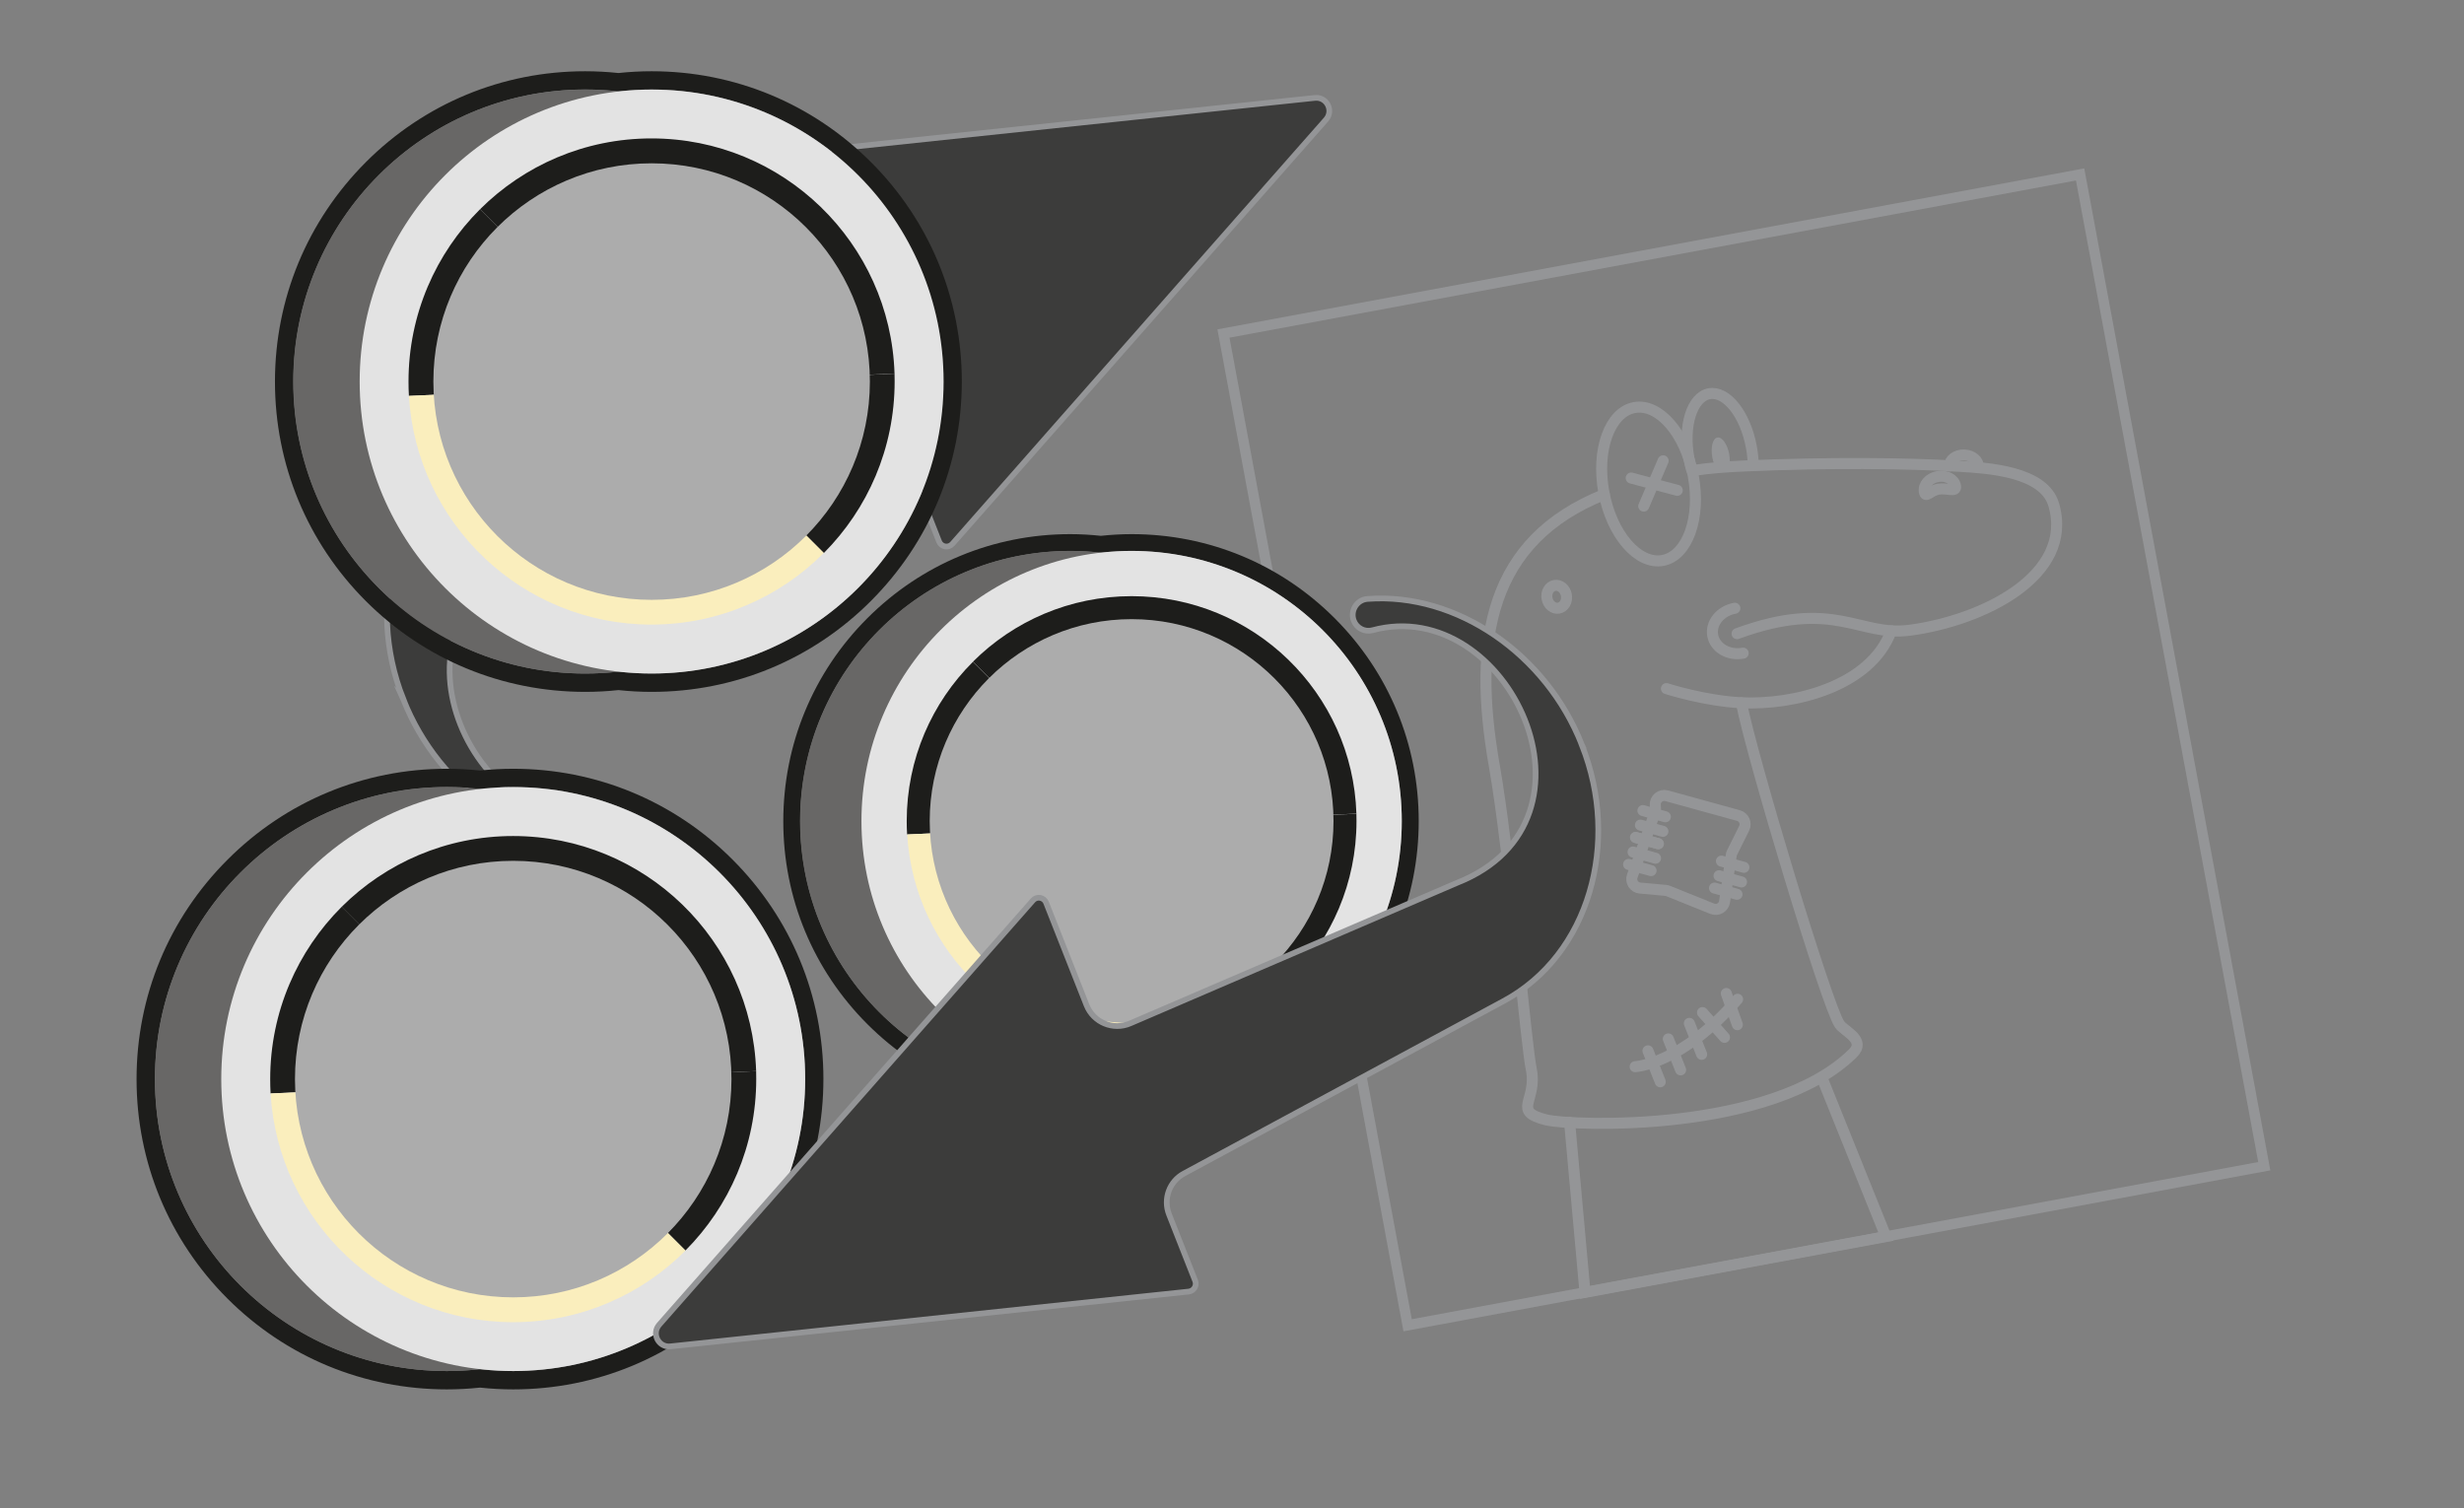 <svg width="415" height="254" viewBox="0 0 415 254" fill="none" xmlns="http://www.w3.org/2000/svg">
<rect x="0" y="0" width="415" height="254" fill="#808080" stroke="none"/>
<g clip-path="url(#clip0_87_35342)">
<path d="M264.361 189.038L266.956 217.662L317.637 208.26L306.857 181.498" stroke="#949597" stroke-width="1.857" stroke-miterlimit="10" stroke-linecap="round"/>
<path d="M333.22 78.676C333.265 77.595 332.204 76.684 330.849 76.629C329.495 76.574 328.362 77.396 328.316 78.477" stroke="#949597" stroke-width="1.857" stroke-miterlimit="10" stroke-linecap="round"/>
<path d="M270.205 83.276C250.862 91.011 247.942 107.733 251.676 128.935C254.323 144.017 257.053 176.297 257.921 180.149C258.955 185.479 254.508 187.143 260.469 188.623C264.936 189.661 298.339 190.82 312.005 177.455C314.421 175.172 310.638 173.723 309.817 172.506C307.648 169.271 295.032 127.378 293.295 118.368" stroke="#949597" stroke-width="1.857" stroke-miterlimit="10" stroke-linecap="round"/>
<path d="M292.567 106.721C308.954 100.709 313.109 107.268 321.637 106.146C334.018 104.506 349.35 96.927 345.906 85.018C344.266 79.334 334.731 78.828 329.99 78.534C320.979 77.977 307.875 77.874 293.84 78.476C290.639 78.616 288.092 78.814 285.297 79.223" stroke="#949597" stroke-width="1.857" stroke-miterlimit="10" stroke-linecap="round"/>
<path d="M293.593 110.007C291.145 110.466 288.85 109.129 288.465 107.041C288.079 104.953 289.748 102.884 292.191 102.445" stroke="#949597" stroke-width="1.857" stroke-miterlimit="10" stroke-linecap="round"/>
<path d="M280.669 115.98C280.669 115.98 287.148 118.067 293.311 118.359C302.009 118.779 315.044 115.691 318.531 106.243" stroke="#949597" stroke-width="1.857" stroke-miterlimit="10" stroke-linecap="round"/>
<path d="M329.362 81.855C329.573 83.005 327.909 82.124 326.457 82.393C325.005 82.662 324.324 83.976 324.112 82.826C323.9 81.676 324.909 80.524 326.349 80.262C327.788 80 329.15 80.704 329.362 81.855V81.855Z" stroke="#949597" stroke-width="1.857" stroke-miterlimit="10" stroke-linecap="round"/>
<path d="M263.813 100.209C263.617 99.153 262.73 98.433 261.833 98.6C260.935 98.767 260.366 99.757 260.562 100.812C260.758 101.867 261.645 102.588 262.542 102.421C263.44 102.254 264.009 101.264 263.813 100.209Z" stroke="#949597" stroke-width="1.857" stroke-miterlimit="10" stroke-linecap="round"/>
<path d="M275.4 179.652C275.4 179.652 283.193 179.288 292.655 168.299" stroke="#949597" stroke-width="1.857" stroke-miterlimit="10" stroke-linecap="round"/>
<path d="M279.63 182.196L277.557 176.981" stroke="#949597" stroke-width="1.857" stroke-miterlimit="10" stroke-linecap="round"/>
<path d="M283.058 180.189L280.984 174.973" stroke="#949597" stroke-width="1.857" stroke-miterlimit="10" stroke-linecap="round"/>
<path d="M286.603 177.571L284.529 172.356" stroke="#949597" stroke-width="1.857" stroke-miterlimit="10" stroke-linecap="round"/>
<path d="M290.447 174.715L286.747 170.539" stroke="#949597" stroke-width="1.857" stroke-miterlimit="10" stroke-linecap="round"/>
<path d="M293.76 139.504L291.713 143.616C291.644 143.757 291.589 143.922 291.578 144.079L290.46 151.857C290.324 152.84 289.3 153.415 288.388 153.054L280.972 150.069C280.838 150.012 280.687 149.982 280.543 149.964L276.212 149.568C275.219 149.472 274.582 148.484 274.921 147.534L278.749 136.852C278.822 136.659 278.848 136.443 278.829 136.236L278.79 135.589C278.721 134.541 279.699 133.741 280.717 134.024L292.806 137.359C293.724 137.616 294.182 138.641 293.76 139.504Z" stroke="#949597" stroke-width="1.857" stroke-miterlimit="10" stroke-linecap="round"/>
<path d="M288.771 149.57L292.556 150.616" stroke="#949597" stroke-width="1.857" stroke-miterlimit="10" stroke-linecap="round"/>
<path d="M289.529 147.492L293.315 148.538" stroke="#949597" stroke-width="1.857" stroke-miterlimit="10" stroke-linecap="round"/>
<path d="M289.934 145.031L293.719 146.077" stroke="#949597" stroke-width="1.857" stroke-miterlimit="10" stroke-linecap="round"/>
<path d="M275.54 141.062L279.325 142.108" stroke="#949597" stroke-width="1.857" stroke-miterlimit="10" stroke-linecap="round"/>
<path d="M276.292 138.969L280.077 140.015" stroke="#949597" stroke-width="1.857" stroke-miterlimit="10" stroke-linecap="round"/>
<path d="M276.705 136.519L280.49 137.566" stroke="#949597" stroke-width="1.857" stroke-miterlimit="10" stroke-linecap="round"/>
<path d="M274.297 145.586L278.082 146.632" stroke="#949597" stroke-width="1.857" stroke-miterlimit="10" stroke-linecap="round"/>
<path d="M275.049 143.496L278.834 144.542" stroke="#949597" stroke-width="1.857" stroke-miterlimit="10" stroke-linecap="round"/>
<path d="M275.453 141.035L279.238 142.081" stroke="#949597" stroke-width="1.857" stroke-miterlimit="10" stroke-linecap="round"/>
<path d="M292.615 172.579L290.753 167.325" stroke="#949597" stroke-width="1.857" stroke-miterlimit="10" stroke-linecap="round"/>
<path d="M350.343 29.379L206.063 56.172L237.082 223.205L381.361 196.412L350.343 29.379Z" stroke="#949597" stroke-width="1.748" stroke-miterlimit="10"/>
<path d="M291.246 76.538C291.57 78.26 291.032 78.922 290.241 79.061C289.45 79.199 288.716 78.769 288.399 77.06C288.082 75.351 288.459 73.828 289.249 73.689C290.04 73.551 290.934 74.809 291.258 76.531L291.246 76.538Z" fill="#949597"/>
<path d="M285.186 80.119C283.866 73.009 279.425 67.871 275.268 68.643C271.11 69.415 268.81 75.805 270.131 82.915C271.451 90.025 275.892 95.163 280.049 94.391C284.206 93.619 286.506 87.23 285.186 80.119Z" stroke="#949597" stroke-width="1.857" stroke-miterlimit="10" stroke-linecap="round"/>
<path d="M280.112 77.609L276.847 85.237" stroke="#949597" stroke-width="1.857" stroke-miterlimit="10" stroke-linecap="round"/>
<path d="M274.736 80.512L282.494 82.58" stroke="#949597" stroke-width="1.857" stroke-miterlimit="10" stroke-linecap="round"/>
<path d="M284.898 79.082C284.719 78.482 284.578 77.86 284.462 77.224C283.438 71.737 284.97 66.851 287.874 66.313C290.778 65.775 293.961 69.781 294.973 75.274C295.165 76.302 295.265 77.316 295.283 78.276" stroke="#949597" stroke-width="1.857" stroke-miterlimit="10" stroke-linecap="round"/>
<path d="M67.885 117.679L67.968 117.862C73.925 132.997 88.926 143.51 104.043 142.375C105.845 142.242 106.996 140.389 106.346 138.704C105.862 137.453 104.51 136.752 103.209 137.102C80.399 143.276 62.379 105.03 88.942 94.568L144.005 70.889C146.875 69.654 150.213 71.039 151.364 73.96L158.172 91.214C158.539 92.131 159.74 92.348 160.408 91.597L223.33 20.145C224.665 18.627 223.447 16.274 221.444 16.491L134.161 25.718C133.293 25.818 132.743 26.703 133.06 27.52L137.465 38.701C138.499 41.32 137.415 44.291 134.945 45.626L81.1 74.677C66.633 82.487 61.461 101.376 67.901 117.695L67.885 117.679Z" fill="#3C3C3B" stroke="#949597" stroke-width="0.96" stroke-miterlimit="10"/>
<path d="M86.439 132.547C113.604 132.547 135.613 154.557 135.613 181.723C135.613 208.889 113.604 230.915 86.439 230.915C84.554 230.915 82.685 230.798 80.866 230.598C79.031 230.798 77.162 230.915 75.277 230.915C48.112 230.915 26.104 208.905 26.104 181.739C26.104 154.573 48.112 132.547 75.277 132.547C77.162 132.547 79.031 132.664 80.85 132.864C82.685 132.664 84.554 132.547 86.439 132.547ZM86.439 129.477C84.587 129.477 82.719 129.577 80.85 129.777C78.981 129.577 77.112 129.477 75.26 129.477C61.311 129.477 48.179 134.916 38.318 144.795C28.423 154.673 23 167.789 23 181.756C23 195.706 28.44 208.839 38.301 218.7C48.162 228.562 61.294 234.002 75.26 234.002C77.112 234.002 78.981 233.902 80.85 233.702C82.719 233.902 84.587 234.002 86.439 234.002C100.405 234.002 113.521 228.562 123.382 218.684C133.243 208.805 138.683 195.689 138.683 181.723C138.683 167.773 133.243 154.64 123.382 144.778C113.521 134.916 100.389 129.477 86.439 129.477Z" fill="#1D1D1B"/>
<path d="M75.259 230.914C102.417 230.914 124.432 208.897 124.432 181.738C124.432 154.579 102.417 132.562 75.259 132.562C48.102 132.562 26.086 154.579 26.086 181.738C26.086 208.897 48.102 230.914 75.259 230.914Z" fill="#686766"/>
<path d="M86.439 230.914C113.596 230.914 135.612 208.897 135.612 181.738C135.612 154.579 113.596 132.562 86.439 132.562C59.281 132.562 37.266 154.579 37.266 181.738C37.266 208.897 59.281 230.914 86.439 230.914Z" fill="#E3E3E3"/>
<path d="M57.539 152.736C64.948 145.36 75.159 140.805 86.422 140.805C108.581 140.805 126.635 158.409 127.353 180.402L87.073 182.254L57.539 152.736Z" fill="#1D1D1B"/>
<path d="M45.575 184.157C45.526 183.356 45.509 182.555 45.509 181.737C45.509 170.407 50.114 160.144 57.556 152.719L87.09 182.238L45.592 184.157H45.575Z" fill="#1D1D1B"/>
<path d="M127.353 180.383C127.353 180.833 127.37 181.267 127.37 181.718C127.37 192.998 122.814 203.21 115.439 210.619L87.057 182.252L127.336 180.399L127.353 180.383Z" fill="#1D1D1B"/>
<path d="M87.073 182.254L115.455 210.621C108.047 218.064 97.785 222.669 86.455 222.686C64.664 222.686 46.843 205.649 45.575 184.173L87.073 182.254Z" fill="#FAEEBD"/>
<path d="M86.439 218.502C106.741 218.502 123.198 202.044 123.198 181.741C123.198 161.439 106.741 144.98 86.439 144.98C66.138 144.98 49.681 161.439 49.681 181.741C49.681 202.044 66.138 218.502 86.439 218.502Z" fill="#ACACAC"/>
<path d="M190.592 92.798C215.721 92.798 236.078 113.155 236.094 138.286C236.094 163.416 215.738 183.79 190.609 183.79C188.857 183.79 187.138 183.69 185.453 183.49C183.751 183.69 182.032 183.79 180.28 183.79C155.151 183.79 134.795 163.433 134.778 138.302C134.778 113.172 155.135 92.798 180.264 92.798C182.016 92.798 183.734 92.898 185.419 93.098C187.121 92.898 188.84 92.798 190.592 92.798ZM190.592 89.961C188.89 89.961 187.138 90.061 185.419 90.245C183.701 90.061 181.966 89.961 180.247 89.961C167.332 89.961 155.202 95 146.074 104.128C136.947 113.256 131.925 125.404 131.925 138.319C131.925 151.235 136.964 163.366 146.091 172.493C155.218 181.621 167.365 186.644 180.28 186.644C181.982 186.644 183.734 186.544 185.453 186.36C187.172 186.544 188.907 186.644 190.625 186.644C203.54 186.644 215.671 181.604 224.798 172.477C233.925 163.349 238.948 151.201 238.948 138.286C238.948 125.37 233.908 113.239 224.781 104.111C215.654 94.984 203.524 89.961 190.609 89.961H190.592Z" fill="#1D1D1B"/>
<path d="M180.247 183.791C205.377 183.791 225.75 163.417 225.75 138.286C225.75 113.154 205.377 92.781 180.247 92.781C155.117 92.781 134.745 113.154 134.745 138.286C134.745 163.417 155.117 183.791 180.247 183.791Z" fill="#686766"/>
<path d="M190.592 183.791C215.722 183.791 236.094 163.417 236.094 138.286C236.094 113.154 215.722 92.781 190.592 92.781C165.462 92.781 145.09 113.154 145.09 138.286C145.09 163.417 165.462 183.791 190.592 183.791Z" fill="#E3E3E3"/>
<path d="M163.861 111.453C170.703 104.628 180.147 100.406 190.592 100.406C211.099 100.406 227.801 116.692 228.452 137.034L191.193 138.752L163.878 111.453H163.861Z" fill="#1D1D1B"/>
<path d="M152.782 140.537C152.732 139.803 152.715 139.052 152.715 138.301C152.715 127.822 156.97 118.327 163.861 111.469L191.176 138.768L152.782 140.537Z" fill="#1D1D1B"/>
<path d="M228.452 137.051C228.452 137.468 228.469 137.868 228.469 138.286C228.469 148.715 224.247 158.159 217.439 165.018L191.176 138.77L228.435 137.051H228.452Z" fill="#1D1D1B"/>
<path d="M191.175 138.77L217.439 165.018C210.581 171.909 201.087 176.164 190.608 176.164C170.435 176.164 153.949 160.412 152.798 140.538L191.192 138.77H191.175Z" fill="#FAEEBD"/>
<path d="M190.592 172.292C209.372 172.292 224.597 157.067 224.597 138.285C224.597 119.503 209.372 104.277 190.592 104.277C171.811 104.277 156.586 119.503 156.586 138.285C156.586 157.067 171.811 172.292 190.592 172.292Z" fill="#ACACAC"/>
<path d="M266.479 125.569L266.396 125.386C260.439 110.251 245.438 99.738 230.321 100.873C228.519 101.006 227.367 102.875 228.018 104.544C228.502 105.795 229.854 106.496 231.155 106.146C253.965 99.972 271.985 138.218 245.422 148.68L190.358 172.359C187.488 173.593 184.151 172.208 183 169.288L176.192 152.034C175.825 151.116 174.624 150.9 173.973 151.65L111.034 223.103C109.699 224.621 110.917 226.974 112.919 226.757L200.203 217.53C201.071 217.429 201.621 216.545 201.304 215.727L196.899 204.547C195.865 201.928 196.949 198.957 199.419 197.639L253.264 168.587C267.73 160.778 272.903 141.889 266.462 125.569H266.479Z" fill="#3C3C3B" stroke="#949597" stroke-width="0.96" stroke-miterlimit="10"/>
<path d="M109.75 15.07C136.914 15.07 158.923 37.08 158.923 64.246C158.923 91.412 136.914 113.439 109.75 113.439C107.864 113.439 105.996 113.322 104.177 113.121C102.341 113.322 100.473 113.439 98.587 113.439C71.423 113.439 49.414 91.429 49.414 64.263C49.414 37.097 71.423 15.07 98.587 15.07C100.473 15.07 102.341 15.187 104.16 15.387C105.996 15.187 107.864 15.07 109.75 15.07ZM109.75 12C107.898 12 106.029 12.1 104.16 12.3C102.275 12.1 100.406 12 98.554 12C84.605 12 71.473 17.44 61.611 27.318C51.75 37.197 46.31 50.313 46.31 64.279C46.31 78.23 51.75 91.362 61.611 101.224C71.473 111.086 84.605 116.526 98.57 116.526C100.423 116.526 102.291 116.425 104.16 116.225C106.029 116.425 107.898 116.526 109.75 116.526C123.716 116.526 136.831 111.086 146.692 101.207C156.554 91.329 161.993 78.213 161.993 64.246C161.993 50.296 156.554 37.164 146.692 27.302C136.814 17.44 123.699 12 109.75 12Z" fill="#1D1D1B"/>
<path d="M98.554 113.437C125.711 113.437 147.727 91.421 147.727 64.262C147.727 37.103 125.711 15.086 98.554 15.086C71.396 15.086 49.381 37.103 49.381 64.262C49.381 91.421 71.396 113.437 98.554 113.437Z" fill="#686766"/>
<path d="M109.75 113.437C136.908 113.437 158.923 91.421 158.923 64.262C158.923 37.103 136.908 15.086 109.75 15.086C82.593 15.086 60.577 37.103 60.577 64.262C60.577 91.421 82.593 113.437 109.75 113.437Z" fill="#E3E3E3"/>
<path d="M80.85 35.243C88.258 27.868 98.47 23.312 109.733 23.312C131.891 23.312 149.946 40.917 150.663 62.91L110.383 64.762L80.85 35.243Z" fill="#1D1D1B"/>
<path d="M68.87 66.68C68.819 65.879 68.803 65.078 68.803 64.26C68.803 52.93 73.408 42.668 80.85 35.242L110.384 64.761L68.886 66.68H68.87Z" fill="#1D1D1B"/>
<path d="M150.663 62.91C150.663 63.361 150.68 63.794 150.68 64.245C150.68 75.525 146.125 85.737 138.75 93.146L110.367 64.779L150.647 62.927L150.663 62.91Z" fill="#1D1D1B"/>
<path d="M110.367 64.762L138.749 93.129C131.341 100.571 121.079 105.177 109.749 105.194C87.958 105.194 70.137 88.156 68.869 66.681L110.367 64.762Z" fill="#FAEEBD"/>
<path d="M109.75 101.026C130.051 101.026 146.509 84.567 146.509 64.265C146.509 43.962 130.051 27.504 109.75 27.504C89.449 27.504 72.991 43.962 72.991 64.265C72.991 84.567 89.449 101.026 109.75 101.026Z" fill="#ACACAC"/>
</g>
<defs>
<clipPath id="clip0_87_35342">
<rect width="368" height="230" fill="white" transform="translate(23 12)"/>
</clipPath>
</defs>
</svg>
